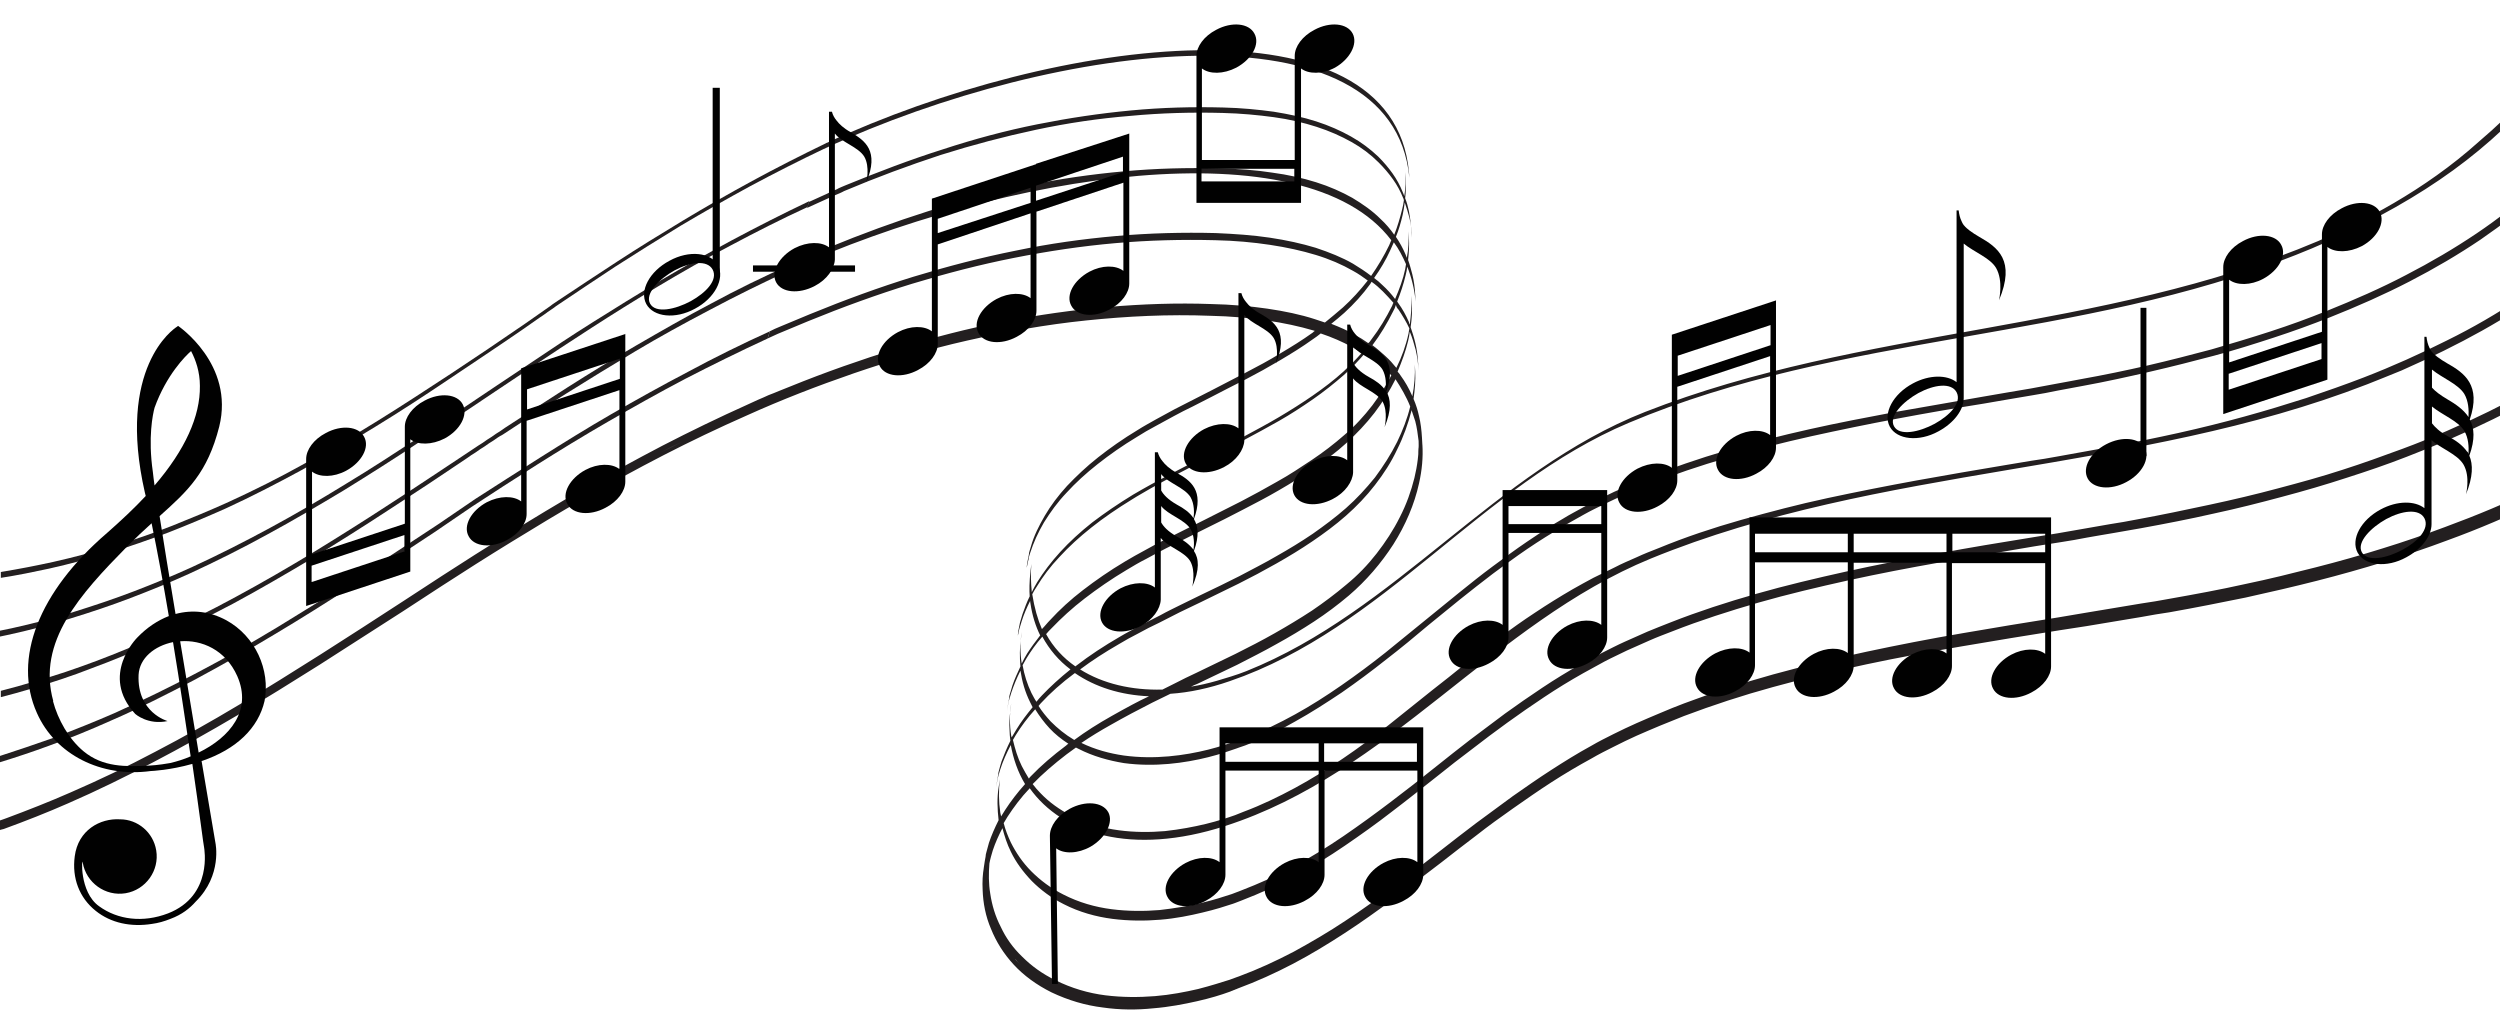 <?xml version="1.0" encoding="utf-8"?>
<!-- Generator: Adobe Illustrator 25.2.1, SVG Export Plug-In . SVG Version: 6.00 Build 0)  -->
<svg version="1.1" id="Layer_1" xmlns="http://www.w3.org/2000/svg" xmlns:xlink="http://www.w3.org/1999/xlink" x="0px" y="0px"
	 viewBox="0 0 595.3 245.1" style="enable-background:new 0 0 595.3 245.1;" xml:space="preserve">
<style type="text/css">
	.st0{fill:#231F20;}
	.st1{fill:#010101;}
</style>
<g>
	<path class="st0" d="M179.1,43.1c-5.7,3.1-11.3,6.3-16.6,9.5c-5.3,3.2-10.5,6.4-15.4,9.6c-4.9,3.2-9.6,6.3-14.1,9.3
		c-0.7,0.5-1.4,0.9-2,1.4c-0.7,0.5-1.3,0.9-2,1.4c-0.7,0.5-1.3,0.9-2,1.4c-0.7,0.5-1.3,0.9-2,1.4c-5.8,4-11.6,7.9-17.5,11.8
		c-5.8,3.8-11.6,7.6-17.4,11.2c-5.8,3.6-11.7,7.1-17.6,10.3c-5.9,3.3-11.9,6.3-18,9.1c-4.4,2-9,3.9-13.5,5.7
		c-4.6,1.8-9.2,3.4-13.9,4.8c-4.7,1.4-9.5,2.7-14.4,3.8c-4.1,0.9-8.2,1.7-12.5,2.4v1.4c3.9-0.6,7.8-1.4,11.5-2.2
		c4.9-1.1,9.7-2.4,14.4-3.8c4.7-1.4,9.4-3.1,14-4.8c4.6-1.8,9.1-3.7,13.6-5.7c6.1-2.8,12.1-5.9,18-9.1c6-3.3,11.8-6.8,17.7-10.4
		c5.9-3.6,11.7-7.4,17.5-11.3c5.8-3.9,11.7-7.8,17.5-11.8c0.7-0.5,1.3-0.9,2-1.4c0.7-0.5,1.3-0.9,2-1.4c0.7-0.5,1.4-0.9,2-1.4
		c0.7-0.5,1.4-0.9,2-1.4c4.5-3,9.2-6.2,14.1-9.4c5-3.2,10.1-6.4,15.5-9.7c5.4-3.2,11-6.4,16.7-9.5c5.8-3.1,11.7-6.1,17.8-9l0.4-1.3
		C190.7,37,184.8,40,179.1,43.1z"/>
	<path class="st0" d="M174.3,57.2c-5.9,3.2-11.6,6.4-17.2,9.7c-5.5,3.3-10.8,6.6-15.9,9.8c-5.1,3.2-9.9,6.4-14.5,9.5
		c-0.7,0.5-1.4,0.9-2.1,1.4c-0.7,0.5-1.4,0.9-2.1,1.4c-0.7,0.5-1.4,0.9-2.1,1.4c-0.7,0.5-1.4,0.9-2.1,1.4c-6,4-12,8.1-18,12
		c-6,3.9-11.9,7.8-17.9,11.4c-6,3.7-12,7.2-18.1,10.5c-6.1,3.3-12.2,6.4-18.5,9.3c-4.6,2.1-9.2,4-13.9,5.8
		c-4.7,1.8-9.5,3.4-14.3,4.9c-4.8,1.5-9.8,2.8-14.8,3.9c-1,0.2-1.9,0.4-2.9,0.6v1.4c0.6-0.1,1.3-0.3,1.9-0.4
		c5.1-1.1,10-2.4,14.9-3.9c4.9-1.5,9.7-3.1,14.4-4.9c4.7-1.8,9.4-3.7,14-5.8c6.3-2.9,12.5-6,18.5-9.3c6.1-3.3,12.2-6.9,18.2-10.5
		c6-3.7,12-7.5,18-11.5c6-3.9,12-8,18-12c0.7-0.5,1.4-0.9,2.1-1.4c0.7-0.5,1.4-0.9,2.1-1.4c0.7-0.5,1.4-0.9,2.1-1.4
		c0.7-0.5,1.4-0.9,2.1-1.4c4.6-3.1,9.5-6.3,14.6-9.6c5.1-3.3,10.4-6.6,15.9-9.9c5.5-3.3,11.3-6.6,17.2-9.7c6-3.2,12.1-6.3,18.4-9.2
		l0.4-1.4C186.4,50.9,180.3,54,174.3,57.2z"/>
	<path class="st0" d="M169.3,72.3c-6.1,3.2-12,6.6-17.7,9.9c-5.7,3.3-11.2,6.7-16.4,10c-5.2,3.3-10.2,6.6-15,9.7
		c-0.7,0.5-1.4,1-2.1,1.4c-0.7,0.5-1.4,1-2.1,1.4c-0.7,0.5-1.4,1-2.1,1.4c-0.7,0.5-1.4,0.9-2.1,1.4c-6.2,4.1-12.3,8.2-18.5,12.2
		c-6.1,4-12.3,7.9-18.5,11.7c-6.1,3.7-12.3,7.3-18.6,10.7c-6.2,3.4-12.6,6.5-19,9.4c-4.7,2.1-9.5,4.1-14.3,5.9
		c-4.8,1.8-9.7,3.5-14.8,4.9c-2.6,0.8-5.2,1.5-7.9,2.2v1.5c2.3-0.6,4.6-1.2,6.9-1.9c5-1.5,10-3.1,14.8-5c4.9-1.8,9.7-3.8,14.4-5.9
		c6.5-2.9,12.8-6.1,19.1-9.4c6.3-3.4,12.5-7,18.7-10.7c6.2-3.8,12.4-7.7,18.5-11.7c6.2-4,12.4-8.1,18.6-12.3c0.7-0.5,1.4-1,2.1-1.4
		c0.7-0.5,1.4-1,2.1-1.4c0.7-0.5,1.4-1,2.1-1.4c0.7-0.5,1.4-1,2.2-1.4c4.8-3.2,9.8-6.4,15-9.7c5.3-3.3,10.8-6.7,16.5-10.1
		c5.7-3.4,11.7-6.7,17.8-9.9c6.2-3.3,12.5-6.4,19-9.4l0.5-1.5l0,0C181.7,65.9,175.4,69,169.3,72.3z"/>
	<path class="st0" d="M163.9,88.5c-6.3,3.3-12.4,6.7-18.3,10.1c-5.9,3.4-11.5,6.9-16.9,10.3c-5.4,3.4-10.5,6.7-15.5,9.9
		c-0.7,0.5-1.5,1-2.2,1.5c-0.7,0.5-1.5,1-2.2,1.5c-0.7,0.5-1.5,1-2.2,1.5c-0.7,0.5-1.5,1-2.2,1.5c-6.4,4.2-12.7,8.4-19.1,12.5
		c-6.3,4.1-12.6,8-19,11.9c-6.3,3.8-12.7,7.5-19.2,10.9c-6.4,3.4-13,6.6-19.6,9.6c-4.8,2.1-9.8,4.1-14.8,6
		c-4.2,1.5-8.4,2.9-12.7,4.3v1.5c3.9-1.2,7.8-2.5,11.6-3.9c5-1.8,9.9-3.8,14.8-6c6.7-2.9,13.2-6.2,19.7-9.6
		c6.5-3.5,12.9-7.1,19.2-10.9c6.4-3.8,12.7-7.8,19.1-11.9c6.4-4.1,12.7-8.3,19.1-12.5c0.7-0.5,1.5-1,2.2-1.5c0.7-0.5,1.5-1,2.2-1.5
		c0.7-0.5,1.5-1,2.2-1.5c0.7-0.5,1.5-1,2.2-1.5c4.9-3.2,10.1-6.6,15.5-10c5.4-3.4,11.1-6.9,17-10.3c5.9-3.4,12.1-6.9,18.4-10.2
		c6.4-3.3,12.9-6.5,19.6-9.6l0.5-1.7C176.7,81.9,170.2,85.1,163.9,88.5z"/>
	<path class="st0" d="M335.6,42.3l-0.1-1.4c-4-42.4-83.5-32.5-138.8-6.8l-0.4,1.3C251.8,9.7,331.5-0.2,335.6,42.3z"/>
	<polygon class="st0" points="337.8,88.2 337.8,88.2 337.8,88.2 	"/>
	<path class="st0" d="M607.2,117.1c-0.8,0.4-1.6,0.8-2.4,1.2l0,0C605.6,117.9,606.4,117.5,607.2,117.1v-2.5
		c-1.2,0.6-2.3,1.2-3.5,1.8c-6.7,3.3-13.9,6.3-21.5,9.1c-4.8,1.8-9.7,3.5-14.9,5.1c-5.1,1.6-10.4,3.1-15.9,4.5
		c-5.5,1.4-11.1,2.8-16.9,4c-5.8,1.3-11.8,2.4-18,3.5c-2.2,0.4-4.4,0.8-6.6,1.1c-2.2,0.4-4.4,0.7-6.6,1.1c-2.2,0.4-4.4,0.7-6.6,1.1
		c-2.2,0.4-4.3,0.7-6.5,1.1c-7.7,1.2-15.4,2.5-23,3.8c-7.6,1.3-15.3,2.8-22.8,4.4c-7.5,1.6-14.9,3.4-22.2,5.4
		c-7.2,2-14.3,4.3-21.2,6.9c-1.9,0.7-3.8,1.5-5.7,2.3c-1.9,0.8-3.8,1.6-5.6,2.4c-1.8,0.8-3.7,1.7-5.5,2.6c-1.8,0.9-3.6,1.8-5.3,2.8
		c-3.3,1.8-6.5,3.8-9.6,5.8c-3.1,2-6.1,4.1-9.1,6.2c-2.9,2.1-5.8,4.3-8.7,6.4c-2.8,2.1-5.6,4.3-8.3,6.4c-3.7,2.9-7.5,5.8-11.3,8.7
		c-3.8,2.8-7.6,5.6-11.6,8.2c-3.9,2.6-8,5-12.2,7.3c-4.2,2.2-8.5,4.2-13.1,5.9c-0.2,0.1-0.4,0.1-2.2,0.8c-1.9,0.6-4.4,1.4-7.5,2.2
		c-3,0.7-6.6,1.4-10.3,1.7c-3.8,0.3-7.8,0.3-11.8-0.2c-4-0.5-8.1-1.7-11.9-3.6c-3.1-1.5-5.7-3.4-7.9-5.6c-2.2-2.1-3.9-4.5-5.1-7.1
		c-1.3-2.5-2.1-5.2-2.5-7.9c-0.4-2.4-0.4-4.8-0.2-7.2c0.2-1.1,0.5-2.1,0.8-3.1c0.6-1.8,1.4-3.6,2.3-5.3c0.5,1.9,1.1,3.8,2,5.6
		c1.2,2.5,2.9,4.8,5,7c2.1,2.1,4.6,4,7.6,5.5c3.7,1.9,7.7,3,11.6,3.5c3.9,0.5,7.8,0.5,11.4,0.2c3.7-0.3,7.1-1,10-1.7
		c3-0.7,5.5-1.5,7.3-2.1c0.2-0.1,0.4-0.1,2.1-0.8c4.4-1.7,8.6-3.6,12.7-5.8c4.1-2.2,8-4.6,11.8-7.2c3.8-2.6,7.6-5.3,11.2-8.1
		c3.7-2.8,7.3-5.7,11-8.6c2.6-2.1,5.3-4.2,8.1-6.3c2.7-2.1,5.5-4.2,8.4-6.3c2.9-2.1,5.8-4.1,8.8-6.1c3-2,6.1-3.9,9.3-5.7
		c1.7-0.9,3.4-1.9,5.1-2.8c1.7-0.9,3.5-1.7,5.3-2.6c1.8-0.8,3.6-1.6,5.4-2.4c1.8-0.8,3.7-1.5,5.5-2.2c6.6-2.6,13.5-4.8,20.4-6.8
		c7-2,14.2-3.7,21.4-5.3c7.3-1.6,14.6-3,22-4.3c7.4-1.3,14.9-2.5,22.3-3.8c2.1-0.3,4.2-0.7,6.3-1c2.1-0.3,4.2-0.7,6.3-1.1
		c2.1-0.4,4.2-0.7,6.4-1.1c2.1-0.4,4.2-0.7,6.3-1.1c6-1.1,11.7-2.2,17.4-3.5c5.6-1.2,11.1-2.6,16.3-4c5.3-1.4,10.4-2.9,15.3-4.5
		c5-1.6,9.7-3.2,14.3-5c7.3-2.8,14.2-5.8,20.7-9c4.7-2.3,9.1-4.7,13.3-7.3v-2.4c-4.5,2.8-9.3,5.4-14.4,7.9
		c-6.5,3.2-13.3,6.2-20.6,8.9c-4.6,1.7-9.3,3.4-14.3,5c-4.9,1.6-10,3-15.3,4.4c-5.2,1.4-10.7,2.7-16.3,3.9
		c-5.6,1.2-11.3,2.4-17.3,3.5c-2.1,0.4-4.2,0.8-6.3,1.1c-2.1,0.4-4.2,0.7-6.3,1.1c-2.1,0.4-4.2,0.7-6.3,1.1c-2.1,0.3-4.2,0.7-6.2,1
		c-7.4,1.2-14.8,2.4-22.2,3.8c-7.4,1.3-14.7,2.7-21.9,4.3c-7.2,1.6-14.4,3.3-21.4,5.3c-7,2-13.8,4.2-20.4,6.8
		c-1.9,0.7-3.7,1.5-5.5,2.2c-1.8,0.8-3.6,1.6-5.4,2.4c-1.8,0.8-3.5,1.7-5.3,2.6c-1.7,0.9-3.4,1.8-5.1,2.7c-3.2,1.8-6.3,3.7-9.3,5.7
		c-3,2-5.9,4-8.8,6.1c-2.8,2.1-5.6,4.2-8.4,6.3c-2.7,2.1-5.4,4.2-8,6.3c-3.6,2.9-7.2,5.7-10.9,8.5c-3.7,2.8-7.4,5.5-11.2,8.1
		c-3.8,2.6-7.7,5-11.8,7.2c-4,2.2-8.3,4.1-12.7,5.8c-0.2,0.1-0.3,0.1-2.1,0.8c-1.8,0.6-4.3,1.4-7.2,2.1c-2.9,0.7-6.4,1.3-10,1.7
		c-3.6,0.3-7.5,0.3-11.4-0.2c-3.9-0.5-7.8-1.6-11.5-3.5c-3-1.5-5.5-3.4-7.6-5.5c-2.1-2.1-3.7-4.5-4.9-6.9c-0.7-1.5-1.3-3-1.7-4.6
		c0.3-0.5,0.6-1,0.9-1.5c1.5-2.3,3.2-4.6,5.3-6.8c7.7,10.8,24.2,16.2,46.5,9c39.2-12.6,63.9-48.3,101.4-63.7
		c54.8-22.4,115.5-20.1,170.6-41.5c2.5-1,5.8-2.3,8.2-3.3c14-6.2,25.2-12.4,35.1-19.7v-2.4c-2.2,1.7-4.5,3.3-6.9,4.9
		c-5.4,3.6-11.2,7-17.5,10.1c-6.2,3.1-12.8,6.1-19.8,8.8c-4.4,1.7-9,3.3-13.7,4.9c-4.7,1.5-9.6,3-14.7,4.4
		c-5.1,1.4-10.3,2.7-15.7,3.9c-5.4,1.2-10.9,2.3-16.6,3.4c-2,0.4-4.1,0.7-6.1,1.1c-2,0.4-4.1,0.7-6.1,1.1c-2,0.4-4.1,0.7-6.1,1
		c-2,0.3-4,0.7-6,1c-7.1,1.2-14.3,2.4-21.4,3.7c-7.1,1.3-14.2,2.7-21.2,4.2c-7,1.5-13.8,3.3-20.6,5.2c-6.7,1.9-13.3,4.1-19.6,6.7
		c-1.8,0.7-3.6,1.4-5.3,2.2c-1.8,0.8-3.5,1.5-5.2,2.4c-1.7,0.8-3.4,1.7-5.1,2.5c-1.7,0.9-3.3,1.8-4.9,2.7c-3.1,1.8-6,3.6-9,5.6
		c-2.9,1.9-5.7,3.9-8.5,6c-2.7,2-5.4,4.1-8.1,6.2c-2.6,2.1-5.2,4.2-7.8,6.2c-3.5,2.8-7,5.6-10.5,8.4c-3.5,2.7-7.1,5.4-10.8,7.9
		c-3.7,2.5-7.5,4.9-11.4,7c-3.9,2.1-8,4.1-12.3,5.7c-0.2,0.1-0.3,0.1-2,0.8c-1.7,0.6-4.1,1.4-7,2.1c-2.9,0.7-6.1,1.3-9.7,1.7
		c-3.5,0.3-7.3,0.3-11-0.2c-3.8-0.5-7.6-1.6-11.2-3.4c-2.9-1.5-5.4-3.3-7.4-5.4c-0.7-0.7-1.3-1.4-1.9-2.2c2.3-2.4,5.1-4.8,8.1-7.1
		c0.7-0.5,1.5-1.1,2.2-1.6c0.2,0.1,0.4,0.2,0.6,0.3c3.5,1.8,7.2,2.8,10.8,3.4c3.7,0.5,7.3,0.5,10.7,0.2c3.4-0.3,6.6-0.9,9.4-1.6
		c2.8-0.7,5.1-1.5,6.8-2.1c0.2-0.1,0.3-0.1,2-0.7c4.2-1.6,8.1-3.5,11.9-5.7c3.8-2.1,7.5-4.5,11.1-6.9c3.6-2.5,7.1-5.1,10.5-7.8
		c3.5-2.7,6.9-5.5,10.2-8.3c2.5-2,5-4.1,7.5-6.1c2.6-2.1,5.2-4.1,7.8-6.1c2.7-2,5.4-4,8.2-5.9c2.8-1.9,5.7-3.7,8.7-5.5
		c1.6-0.9,3.2-1.8,4.8-2.7c1.6-0.9,3.3-1.7,4.9-2.5c1.7-0.8,3.3-1.6,5-2.3c1.7-0.7,3.4-1.5,5.2-2.2c6.2-2.5,12.5-4.6,19-6.5
		c6.5-1.9,13.2-3.6,19.9-5.1c6.8-1.5,13.6-2.9,20.5-4.2c6.9-1.3,13.8-2.5,20.7-3.6c1.9-0.3,3.9-0.7,5.8-1c2-0.3,3.9-0.7,5.9-1
		c2-0.3,3.9-0.7,5.9-1.1c2-0.4,3.9-0.7,5.9-1.1c5.5-1,10.9-2.2,16.1-3.4c5.2-1.2,10.3-2.5,15.2-3.8c4.9-1.3,9.6-2.8,14.2-4.3
		c4.6-1.5,9-3.1,13.3-4.8c6.8-2.7,13.1-5.5,19.1-8.6c6-3.1,11.6-6.4,16.8-9.9c5.2-3.6,10.1-7.3,14.6-11.4c0.5-0.4,0.9-0.9,1.4-1.3
		v-2.4c-0.8,0.8-1.6,1.5-2.4,2.3c-4.5,4-9.3,7.8-14.5,11.3c-5.2,3.5-10.8,6.8-16.8,9.9c-5.9,3.1-12.3,5.9-19,8.6
		c-4.2,1.7-8.6,3.3-13.2,4.8c-4.6,1.5-9.3,2.9-14.1,4.3c-4.9,1.3-9.9,2.6-15.1,3.8c-5.2,1.2-10.5,2.3-16.1,3.3
		c-1.9,0.4-3.9,0.7-5.9,1.1c-2,0.4-3.9,0.7-5.9,1.1c-2,0.3-3.9,0.7-5.9,1c-1.9,0.3-3.9,0.7-5.8,1c-6.9,1.2-13.8,2.4-20.6,3.6
		c-6.9,1.3-13.7,2.6-20.4,4.1c-6.7,1.5-13.4,3.2-19.9,5.1c-6.5,1.9-12.8,4.1-19,6.5c-1.7,0.7-3.4,1.4-5.1,2.2
		c-1.7,0.7-3.4,1.5-5,2.3c-1.7,0.8-3.3,1.6-4.9,2.5c-1.6,0.9-3.2,1.7-4.8,2.7c-3,1.7-5.8,3.6-8.6,5.5c-2.8,1.9-5.5,3.9-8.2,5.9
		c-2.7,2-5.2,4-7.8,6.1c-2.5,2-5,4.1-7.5,6.1c-3.4,2.8-6.8,5.5-10.2,8.3c-3.4,2.7-6.9,5.3-10.5,7.8c-3.6,2.5-7.2,4.8-11,6.9
		c-3.8,2.1-7.7,4-11.9,5.6c-0.2,0.1-0.3,0.1-2,0.7c-1.7,0.6-4,1.4-6.8,2.1c-2.8,0.7-6,1.3-9.4,1.6c-3.4,0.3-7,0.3-10.7-0.2
		c-3.4-0.5-6.8-1.4-10.1-3c2.2-1.5,4.5-2.9,7-4.3c1.6-0.9,3.2-1.8,4.9-2.7c1.7-0.9,3.3-1.7,5-2.6c1.4-0.7,2.9-1.4,4.3-2.1
		c4.5-0.3,9.2-1.3,14.1-3c36.8-12.6,59.7-46.6,95-61.5c50.9-21.5,107.7-19.5,158.9-40c2.3-0.9,5.4-2.2,7.6-3.2
		c23.4-10.7,38.7-21.8,52.4-38.1v-1l-0.6-0.8c-2.2,2.7-7.3,8.9-15.8,16.1C577.2,45.5,562.2,53,552,57.4
		c-51.3,21.8-108.6,20.4-160.3,40.7c-35.8,14.1-59.2,47.4-94.9,61.7c-2.5,1-4.7,1.6-7,2.3c-2.1,0.6-4.2,1.1-6.2,1.4
		c0.5-0.2,1-0.5,1.6-0.7c3.1-1.5,6.3-3,9.4-4.5c3.1-1.6,6.3-3.2,9.3-4.9c3.1-1.7,6.1-3.5,9-5.4c2.9-1.9,5.7-4,8.3-6.2
		c4.1-3.5,7.7-7.7,10.6-12.2c2.9-4.6,5-9.5,6.1-14.5c0.7-3.1,1-6.2,0.8-9.3c0,0.1,0,0.1,0,0.2l-0.1-1.8c-0.1-1.7-0.3-3.5-0.7-5.1
		c-0.3-1.4-0.7-2.7-1.3-4.1c0.3-2.2,0.5-4.4,0.4-6.5l0,0l-0.1-1.7c0.1,2.5-0.1,5.1-0.6,7.6c0-0.1-0.1-0.2-0.1-0.3
		c-0.7-1.6-1.6-3.2-2.7-4.7c-0.2-0.3-0.4-0.6-0.7-0.9c1-2.4,1.9-4.8,2.5-7.3c0.2-0.7,0.3-1.5,0.4-2.2c0.6,1.4,1,2.8,1.4,4.3
		c0.4,1.7,0.6,3.3,0.7,5l-0.1-1.7c-0.1-1.7-0.3-3.4-0.7-5c-0.3-1.3-0.7-2.5-1.1-3.7c0.3-2,0.4-3.9,0.3-5.9l-0.1-1.6
		c0.1,2.3-0.1,4.6-0.4,6.9c-0.1-0.2-0.2-0.4-0.2-0.6c-0.7-1.6-1.5-3.1-2.6-4.6c-0.1-0.1-0.1-0.2-0.2-0.3c0.8-2,1.5-4.1,2-6.2
		c0.2-0.7,0.3-1.4,0.4-2.1c1,2.5,1.7,5.3,2,8.3l-0.1-1.6c-0.1-1.7-0.3-3.3-0.7-4.9c-0.3-1.1-0.6-2.3-1-3.4c0.2-1.8,0.3-3.5,0.2-5.3
		l-0.1-1.5c0.1,2.1,0,4.2-0.4,6.3c-0.1-0.3-0.2-0.6-0.3-0.8c-0.6-1.4-1.4-2.9-2.3-4.2c0.7-1.7,1.2-3.5,1.6-5.2c0.2-1,0.4-2,0.5-3
		c0.4,1.2,0.8,2.4,1.1,3.6c0.4,1.6,0.6,3.2,0.6,4.8l-0.1-1.5c-0.1-1.6-0.3-3.2-0.6-4.8c-0.2-1-0.5-2.1-0.9-3.1
		c0.2-1.6,0.2-3.2,0.2-4.8l-0.1-1.4c0.1,1.9,0,3.8-0.3,5.7c-0.1-0.4-0.3-0.7-0.4-1c-0.6-1.5-1.4-3-2.4-4.4c-1-1.4-2.1-2.7-3.4-4
		c-1.9-1.8-4-3.4-6.5-4.8c-2.5-1.4-5.2-2.6-8.3-3.6c-3.1-1-6.4-1.7-10.1-2.3c-3.7-0.5-7.7-0.9-12-1c-7.3-0.2-14.6,0-22,0.7
		c-7.4,0.7-14.8,1.8-22.3,3.3c-7.5,1.5-15,3.5-22.6,6c-7.6,2.4-15.2,5.3-23,8.5c-0.7,0.3-1.5,0.6-2.2,1c-0.7,0.3-1.5,0.6-2.2,1
		c-0.7,0.3-1.5,0.7-2.2,1c-0.7,0.3-1.5,0.7-2.2,1l-0.4,1.4c0.7-0.3,1.5-0.7,2.2-1c0.7-0.3,1.5-0.7,2.2-1c0.7-0.3,1.5-0.7,2.2-1
		c0.7-0.3,1.5-0.6,2.2-1c7.8-3.3,15.4-6.1,23-8.6c7.6-2.4,15.2-4.4,22.7-6c7.5-1.6,15-2.7,22.4-3.3c7.4-0.7,14.8-0.9,22.1-0.7
		c4.3,0.1,8.4,0.5,12.1,1c3.7,0.5,7.1,1.3,10.2,2.3c3.1,1,5.8,2.2,8.3,3.6c2.5,1.4,4.6,3,6.5,4.9c1.3,1.3,2.4,2.6,3.4,4
		c1,1.4,1.8,2.9,2.4,4.4c0.1,0.2,0.2,0.4,0.2,0.6c-0.1,0.7-0.2,1.4-0.4,2.1c-0.5,2-1.1,4.1-1.9,6.1c-0.9-1.3-2-2.6-3.3-3.8
		c-1.9-1.9-4.2-3.5-6.7-5c-2.5-1.4-5.4-2.7-8.6-3.7c-3.2-1-6.7-1.8-10.5-2.3c-3.8-0.6-8-0.9-12.5-1c-7.6-0.2-15.2,0-22.8,0.7
		c-7.7,0.7-15.4,1.8-23.1,3.4c-7.8,1.6-15.6,3.6-23.5,6.1c-7.9,2.5-15.8,5.4-23.8,8.7c-0.8,0.3-1.5,0.7-2.3,1
		c-0.8,0.3-1.5,0.7-2.3,1c-0.8,0.3-1.5,0.7-2.3,1c-0.8,0.3-1.5,0.7-2.3,1l-0.5,1.5c51.7-23.5,123.3-34.4,143.8-7.3
		c-0.2,0.4-0.3,0.8-0.5,1.2c-1.2,2.5-2.7,5-4.3,7.3c-1.3-1-2.8-2-4.3-2.9c-2.6-1.5-5.6-2.7-8.9-3.8c-3.3-1-6.9-1.8-10.9-2.4
		c-4-0.6-8.3-0.9-12.9-1.1c-7.8-0.2-15.7,0-23.7,0.7c-7.9,0.7-15.9,1.8-24,3.5c-8,1.6-16.1,3.7-24.3,6.2c-8.1,2.5-16.3,5.5-24.6,8.9
		c-0.8,0.3-1.6,0.7-2.4,1c-0.8,0.3-1.6,0.7-2.4,1c-0.8,0.3-1.6,0.7-2.4,1c-0.8,0.3-1.6,0.7-2.4,1.1l-0.5,1.7
		c0.8-0.4,1.6-0.7,2.4-1.1c0.8-0.3,1.6-0.7,2.4-1c0.8-0.3,1.6-0.7,2.4-1c0.8-0.3,1.6-0.7,2.4-1c8.3-3.4,16.6-6.4,24.7-8.9
		c8.2-2.5,16.3-4.6,24.4-6.2c8.1-1.6,16.1-2.8,24.1-3.5c8-0.7,15.9-0.9,23.8-0.7c4.7,0.1,9,0.5,13,1.1c4,0.6,7.6,1.4,10.9,2.4
		c3.3,1,6.3,2.3,8.9,3.8c1.3,0.7,2.4,1.5,3.5,2.3c-1.8,2.3-3.8,4.5-5.9,6.4c-1.4,1.2-2.8,2.4-4.3,3.6c-0.8-0.3-1.6-0.5-2.4-0.8
		c-3.4-1.1-7.2-1.9-11.3-2.5c-4.1-0.6-8.6-1-13.4-1.1c-8.2-0.3-16.4,0-24.6,0.7c-8.3,0.7-16.6,1.9-24.9,3.5
		c-8.4,1.6-16.8,3.8-25.3,6.4c-8.4,2.6-17,5.6-25.6,9.1c-0.8,0.3-1.7,0.7-2.5,1c-0.8,0.3-1.6,0.7-2.5,1c-0.8,0.4-1.6,0.7-2.5,1.1
		c-0.8,0.4-1.6,0.7-2.4,1.1l-0.5,1.8c0,0,0,0,0,0c-0.7,0.3-1.3,0.6-2,0.9c0.7-0.3,1.3-0.6,2-0.9l0.5-1.8c-6.9,3.1-13.7,6.4-20.3,9.8
		c-6.5,3.4-12.9,6.9-19,10.4c-6.1,3.5-11.9,7-17.5,10.5c-5.6,3.4-10.9,6.8-16,10.1c-0.8,0.5-1.5,1-2.3,1.5c-0.8,0.5-1.5,1-2.3,1.5
		c-0.8,0.5-1.5,1-2.3,1.5c-0.8,0.5-1.5,1-2.3,1.5c-6.6,4.3-13.1,8.5-19.7,12.7c-6.5,4.1-13,8.2-19.6,12.1
		c-6.5,3.9-13.1,7.6-19.8,11.1c-6.6,3.5-13.3,6.7-20.2,9.7c-5,2.2-10.1,4.2-15.2,6.1c-0.6,0.2-1.3,0.5-2,0.7v1.6
		c0.3-0.1,0.6-0.2,0.8-0.3c1.1-0.4,2.1-0.8,3.2-1.2c-1.1,0.4-2.1,0.8-3.2,1.2c-0.3,0.1-0.6,0.2-0.8,0.3v0.7c0.4-0.2,0.9-0.3,1.3-0.4
		c5.2-1.9,10.3-3.9,15.3-6.1c6.9-3,13.6-6.3,20.3-9.8c6.7-3.5,13.3-7.2,19.9-11.1c6.6-3.9,13.2-8,19.7-12.1
		c6.6-4.2,13.2-8.5,19.8-12.7c0.8-0.5,1.5-1,2.3-1.5c0.8-0.5,1.5-1,2.3-1.5c0.8-0.5,1.5-1,2.3-1.5c0.8-0.5,1.5-1,2.3-1.5
		c5.4-3.5,10.9-7,16.6-10.5c5.7-3.5,11.6-7.1,17.6-10.5c6.1-3.5,12.3-6.9,18.7-10.2c6.4-3.3,13.1-6.5,19.9-9.5
		c8.2-3.7,16.7-7,25.4-10c8.8-3,17.7-5.7,27-7.8c9.3-2.1,18.7-3.8,28.4-4.8c9.7-1,19.6-1.5,29.6-1.1c4.8,0.1,9.2,0.5,13.3,1.1
		c4.1,0.6,7.8,1.4,11.2,2.4c0.1,0,0.2,0.1,0.3,0.1c-0.2,0.1-0.3,0.2-0.5,0.4c-2.5,1.8-5.1,3.4-7.8,5c-2.6,1.6-5.4,3.1-8.1,4.5
		c-2.7,1.4-5.4,2.8-8.1,4.2c-1.5,0.8-3,1.5-4.5,2.3c-1.5,0.8-3,1.5-4.5,2.3c-1.5,0.8-2.9,1.6-4.4,2.4c-1.4,0.8-2.9,1.6-4.3,2.5
		c-3.5,2.1-6.6,4.3-9.4,6.5c-2.8,2.2-5.2,4.5-7.4,6.8c-2.1,2.3-3.9,4.7-5.3,7.1c-1.4,2.4-2.6,4.8-3.3,7.3c-0.1,0.3-0.2,0.7-0.3,1
		c-0.1,0.3-0.2,0.7-0.2,1c-0.1,0.3-0.1,0.7-0.2,1c-0.1,0.3-0.1,0.7-0.2,1l-0.2,1.6c0-0.3,0.1-0.7,0.2-1c0.1-0.3,0.1-0.7,0.2-1
		s0.2-0.7,0.2-1c0.1-0.3,0.2-0.7,0.3-1c0.8-2.5,1.9-4.9,3.3-7.3c1.5-2.4,3.2-4.8,5.4-7.1c2.1-2.3,4.6-4.6,7.4-6.8
		c2.8-2.2,5.9-4.4,9.4-6.5c1.4-0.9,2.8-1.7,4.3-2.5c1.5-0.8,2.9-1.6,4.4-2.4c1.5-0.8,3-1.6,4.5-2.3c1.5-0.8,3-1.5,4.5-2.3
		c2.7-1.4,5.4-2.8,8.2-4.2c2.7-1.4,5.4-2.9,8.1-4.5c2.7-1.6,5.3-3.2,7.8-5c0.6-0.4,1.3-0.9,1.9-1.4c2.7,0.9,5.2,2,7.4,3.2
		c0.8,0.5,1.6,0.9,2.4,1.4c-1.4,1.6-2.8,3-4.3,4.4c-2.3,2.1-4.8,4-7.4,5.8c-2.6,1.8-5.3,3.5-8,5.1c-2.7,1.6-5.5,3.1-8.3,4.6
		c-2.8,1.5-5.6,2.9-8.4,4.3c-1.5,0.8-3.1,1.5-4.6,2.3c-1.5,0.8-3.1,1.6-4.6,2.4c-1.5,0.8-3,1.6-4.5,2.4c-1.5,0.8-3,1.7-4.4,2.5
		c-3.6,2.2-6.8,4.4-9.7,6.6c-2.9,2.3-5.4,4.6-7.6,7c-2.2,2.4-4,4.8-5.5,7.2c-0.5,0.8-0.9,1.6-1.3,2.4c-0.2-2.1-0.3-4.3-0.1-6.7
		l-0.2,1.6c-0.3,2.7-0.3,4.7-0.2,6.1c-0.7,1.4-1.2,2.8-1.7,4.2c-0.1,0.3-0.2,0.7-0.3,1c-0.1,0.3-0.2,0.7-0.3,1
		c-0.1,0.3-0.1,0.7-0.2,1c-0.1,0.3-0.1,0.7-0.2,1l-0.2,1.7c0-0.4,0.1-0.7,0.2-1c0.1-0.3,0.1-0.7,0.2-1s0.2-0.7,0.3-1
		c0.1-0.3,0.2-0.7,0.3-1c0.5-1.6,1.2-3.2,2-4.8c0,0.3,0.1,0.5,0.1,0.7c0.4,2.7,1.2,5.3,2.3,7.5c-1.1,1.4-2.2,2.9-3.1,4.3
		c-0.5,0.8-0.9,1.6-1.3,2.4c-0.4-2.5-0.4-5.1,0-7.5l-0.2,1.7c-0.3,2.1-0.3,4.3-0.1,6.5c-0.7,1.5-1.4,3-1.9,4.5
		c-0.1,0.3-0.2,0.7-0.3,1c-0.1,0.3-0.2,0.7-0.3,1c-0.1,0.3-0.2,0.7-0.2,1.1c-0.1,0.4-0.1,0.7-0.2,1.1l-0.3,1.8
		c0.1-0.4,0.1-0.7,0.2-1.1c0.1-0.4,0.1-0.7,0.2-1.1c0.1-0.3,0.2-0.7,0.3-1c0.1-0.3,0.2-0.7,0.3-1c0.6-1.8,1.3-3.5,2.2-5.3
		c0,0,0,0,0,0c0.4,2.6,1.1,5.1,2.3,7.5c0.2,0.4,0.4,0.8,0.6,1.2c-1.4,1.7-2.7,3.4-3.8,5.2c-0.4,0.7-0.8,1.3-1.2,2
		c0-0.1-0.1-0.3-0.1-0.4c-0.4-2.6-0.4-5.2,0-7.7l-0.2,1.8c-0.2,1.3-0.3,3.1-0.2,4.4c0,0.9,0.1,1.8,0.2,2.7c-0.8,1.6-1.5,3.3-2.1,4.9
		c-0.1,0.3-0.2,0.7-0.3,1c-0.1,0.3-0.2,0.7-0.3,1.1c-0.1,0.4-0.2,0.7-0.2,1.1c-0.1,0.4-0.1,0.7-0.2,1.1l-0.3,1.9
		c0.1-0.4,0.1-0.7,0.2-1.1c0.1-0.4,0.1-0.7,0.2-1.1c0.1-0.4,0.2-0.7,0.3-1.1c0.1-0.3,0.2-0.7,0.3-1c0.6-1.9,1.5-3.9,2.5-5.8
		c0.6,3.3,1.7,6.5,3.4,9.3c-1.8,2-3.4,4.1-4.7,6.1c-0.3,0.5-0.7,1.1-1,1.6c-0.1-0.3-0.1-0.6-0.2-0.9c-0.4-2.7-0.4-5.3-0.1-7.9
		l-0.3,1.9c-0.4,2.5-0.3,5.2,0,7.8c-0.9,1.8-1.7,3.6-2.3,5.4c-0.1,0.3-0.2,0.7-0.3,1.1c-0.1,0.4-0.2,0.7-0.3,1.1
		c-0.1,0.4-0.2,0.7-0.2,1.1c-0.1,0.4-0.1,0.7-0.2,1.1l-0.3,2c0-0.2,0.1-0.4,0.1-0.6c-0.3,1.7-0.4,3.5-0.3,5.4c0.1,3.1,0.7,6.3,2,9.3
		c1.2,3,3,5.9,5.4,8.5c2.4,2.6,5.4,4.8,9,6.6c4,1.9,8.1,3.1,12.2,3.6c4.1,0.6,8.2,0.6,12,0.2c3.8-0.3,7.4-1,10.5-1.7
		c3.1-0.7,5.7-1.5,7.6-2.2c0.2-0.1,0.4-0.1,0.5-0.2c0.2-0.1,0.4-0.1,0.5-0.2c0.2-0.1,0.4-0.1,0.5-0.2c0.2-0.1,0.4-0.1,0.5-0.2
		c4.6-1.7,9-3.7,13.2-5.9c4.2-2.2,8.3-4.7,12.3-7.3c4-2.6,7.9-5.4,11.7-8.2c3.8-2.9,7.6-5.8,11.4-8.7c2.7-2.1,5.5-4.3,8.3-6.4
		c2.8-2.2,5.7-4.3,8.7-6.4c3-2.1,6-4.2,9.1-6.2c3.1-2,6.3-3.9,9.6-5.7c1.7-1,3.5-1.9,5.3-2.8c1.8-0.9,3.6-1.8,5.4-2.6
		c1.8-0.8,3.7-1.6,5.6-2.4c1.9-0.8,3.8-1.5,5.7-2.3c6.9-2.6,13.9-4.9,21.2-6.9c7.3-2,14.7-3.8,22.2-5.4c7.5-1.6,15.2-3,22.8-4.3
		c7.7-1.3,15.4-2.6,23.1-3.8c2.2-0.3,4.3-0.7,6.5-1c2.2-0.4,4.4-0.7,6.6-1.1c2.2-0.4,4.4-0.7,6.6-1.1c2.2-0.4,4.4-0.8,6.6-1.1
		c6.2-1.1,12.2-2.3,18.1-3.5c5.9-1.3,11.5-2.6,17-4c5.5-1.4,10.8-2.9,16-4.5c5.2-1.6,10.2-3.3,15-5.1c7.7-2.8,14.9-5.9,21.7-9.2
		c0.7-0.3,1.4-0.7,2-1V117.1z M138.4,118.1c-6.1,3.5-12,7-17.6,10.5c-0.2,0.2-0.5,0.3-0.7,0.5c0.2-0.2,0.5-0.3,0.7-0.5
		C126.4,125.1,132.3,121.6,138.4,118.1c0.8-0.5,1.7-0.9,2.5-1.4C140,117.2,139.2,117.6,138.4,118.1z M157.4,107.7
		c-4.4,2.3-8.7,4.6-12.8,6.9C148.8,112.3,153,110,157.4,107.7c1.6-0.8,3.3-1.7,5-2.5C160.7,106,159.1,106.9,157.4,107.7z
		 M269.6,167.8c-1.7,0.9-3.3,1.8-4.9,2.7c-3.2,1.8-6.2,3.7-8.9,5.7c-2.2-1.3-4-2.8-5.6-4.4c-1.1-1.2-2.1-2.4-2.9-3.7
		c0.2-0.2,0.3-0.4,0.5-0.6c2.3-2.5,5-4.9,8.1-7.2c0,0,0,0,0.1,0c4.8,3.3,10.8,5.2,17.6,5.5C272.3,166.4,270.9,167.1,269.6,167.8z
		 M336.1,97.6c0.3,0.9,0.6,1.8,0.9,2.7c0.4,1.5,0.6,3.1,0.8,4.7c0.1,2.9-0.3,5.9-1,8.8c-0.8,3.2-1.9,6.3-3.5,9.4
		c-1.5,3-3.4,5.9-5.5,8.6c-2.1,2.7-4.5,5.2-7.2,7.4c-2.6,2.2-5.4,4.3-8.2,6.2c-2.9,1.9-5.9,3.7-8.9,5.4c-3,1.7-6.1,3.3-9.3,4.9
		c-3.1,1.5-6.2,3-9.3,4.5c-1.7,0.8-3.4,1.6-5.1,2.5c-1,0.5-2,1-3,1.5c-7.3,0.2-14.2-1.4-19.6-4.8c2.8-2.1,5.9-4.1,9.2-6
		c1.5-0.9,3.1-1.8,4.7-2.6c1.6-0.9,3.2-1.7,4.9-2.5c1.6-0.8,3.3-1.7,4.9-2.5c1.7-0.8,3.3-1.6,5-2.4c3-1.5,6-2.9,9-4.4
		c3-1.5,6-3.1,9-4.8c3-1.7,5.8-3.4,8.6-5.3c2.8-1.9,5.5-3.9,8-6.1c2.5-2.2,4.9-4.7,6.9-7.3c2.1-2.7,3.9-5.5,5.3-8.5
		c1.5-3,2.6-6.1,3.4-9.2C336.1,97.7,336.1,97.6,336.1,97.6z M335.8,96.8c-0.7,2.9-1.8,5.7-3.1,8.4c-1.5,3-3.3,5.8-5.3,8.5
		c-2.1,2.6-4.4,5.1-6.9,7.3c-2.5,2.2-5.2,4.2-7.9,6.1c-2.8,1.9-5.6,3.6-8.6,5.3c-2.9,1.7-5.9,3.2-8.9,4.8c-3,1.5-6,3-9,4.4
		c-1.6,0.8-3.3,1.6-4.9,2.4c-1.6,0.8-3.3,1.6-4.9,2.5c-1.6,0.8-3.3,1.7-4.9,2.5c-1.6,0.9-3.2,1.7-4.7,2.6c-3.8,2.2-7.3,4.5-10.4,6.9
		c-0.1,0.1-0.2,0.1-0.2,0.2c-2.9-2-5.3-4.6-7-7.7c0.4-0.5,0.8-0.9,1.3-1.4c2.3-2.4,4.9-4.8,7.9-7.1c3-2.3,6.3-4.6,10-6.8
		c1.5-0.9,3-1.8,4.6-2.6c1.5-0.8,3.1-1.7,4.7-2.5c1.6-0.8,3.2-1.6,4.8-2.4c1.6-0.8,3.2-1.6,4.8-2.4c2.9-1.4,5.8-2.9,8.7-4.4
		c2.9-1.5,5.8-3,8.7-4.7c2.8-1.6,5.6-3.4,8.3-5.2c2.7-1.9,5.3-3.8,7.7-6c2.4-2.2,4.7-4.6,6.7-7.2c1.9-2.5,3.6-5.2,5-8
		C333.6,92.3,334.9,94.5,335.8,96.8z M333,73.7c1,1.5,1.9,3,2.6,4.5c-0.1,0.4-0.1,0.8-0.2,1.2c-0.6,2.8-1.6,5.6-2.9,8.2
		c-0.8-1-1.6-1.9-2.6-2.8c-1-0.9-2-1.8-3.1-2.6c1.9-2.5,3.5-5.2,4.9-8c0.3-0.5,0.5-1,0.7-1.6C332.5,73.1,332.7,73.4,333,73.7z
		 M331,59.7c0.3-0.7,0.6-1.3,0.9-2c1.2,1.6,2.1,3.4,2.9,5.2c-0.1,0.4-0.1,0.8-0.2,1.2c-0.5,2.4-1.4,4.8-2.4,7.1
		c-0.9-1.2-1.9-2.3-3-3.3c-0.6-0.6-1.3-1.2-2-1.7C328.7,64.1,330,61.9,331,59.7z M322.6,79.7c-1.7-1-3.6-1.8-5.6-2.6
		c1-0.8,2.1-1.7,3.1-2.6c2.3-2.1,4.4-4.4,6.2-6.9c0.1-0.2,0.2-0.3,0.3-0.5c1,0.7,1.9,1.5,2.7,2.3c0.9,0.9,1.7,1.8,2.5,2.7
		c-0.1,0.2-0.2,0.4-0.3,0.7c-1.4,2.8-3,5.5-5,8.1c-0.2,0.3-0.4,0.6-0.7,0.8C324.8,81,323.7,80.3,322.6,79.7z M245.8,141.5
		c0.3-0.6,0.6-1.1,1-1.7c1.5-2.5,3.3-4.9,5.5-7.2c2.2-2.4,4.7-4.7,7.6-7c2.9-2.3,6.1-4.5,9.7-6.7c1.4-0.9,2.9-1.7,4.4-2.6
		c1.5-0.8,3-1.7,4.6-2.5c1.5-0.8,3.1-1.6,4.6-2.4c1.5-0.8,3.1-1.6,4.6-2.3c2.8-1.4,5.6-2.8,8.4-4.3c2.8-1.5,5.6-3,8.4-4.6
		c2.8-1.6,5.4-3.3,8-5.1c2.6-1.8,5.1-3.8,7.4-5.8c1.8-1.6,3.6-3.5,5.2-5.4c1.4,1,2.7,2,3.9,3.1c0.8,0.8,1.5,1.6,2.2,2.4
		c-1.3,2.5-2.8,4.8-4.5,7.1c-2,2.6-4.2,5-6.7,7.1c-2.4,2.1-5,4.1-7.7,5.9c-2.7,1.8-5.4,3.6-8.3,5.2c-2.8,1.6-5.7,3.2-8.6,4.7
		c-2.9,1.5-5.8,2.9-8.7,4.4c-1.6,0.8-3.2,1.6-4.8,2.4c-1.6,0.8-3.2,1.6-4.8,2.4c-1.6,0.8-3.1,1.6-4.7,2.5c-1.5,0.8-3.1,1.7-4.6,2.6
		c-3.7,2.2-7,4.5-10,6.8c-3,2.3-5.6,4.7-7.8,7.1c-0.7,0.7-1.3,1.5-2,2.2C247.1,147.5,246.3,144.7,245.8,141.5z M245.6,165
		c-1-2.1-1.7-4.3-2.1-6.6c0.3-0.5,0.6-1.1,0.9-1.6c1.1-1.8,2.3-3.5,3.8-5.2c1.7,3.1,3.9,5.7,6.7,7.8c-2.5,2-4.8,4.1-6.8,6.2
		c-0.5,0.5-0.9,1-1.3,1.5C246.3,166.4,246,165.7,245.6,165z M243.3,182.4c-1-2-1.6-4.1-2.1-6.2c0.2-0.4,0.5-0.8,0.7-1.2
		c1.3-2.1,2.8-4.1,4.6-6.1c1,1.6,2.1,3.1,3.4,4.5c1.3,1.4,2.8,2.6,4.5,3.7c-0.2,0.1-0.4,0.3-0.5,0.4c-3.2,2.4-6,4.8-8.4,7.3
		c-0.2,0.2-0.4,0.4-0.5,0.6C244.4,184.4,243.8,183.4,243.3,182.4z M242.2,228.9c-0.2-0.2-0.4-0.4-0.5-0.6c0.4,0.5,0.9,1,1.4,1.5
		C242.8,229.5,242.5,229.2,242.2,228.9z M249,234.3c0.7,0.4,1.3,0.8,2.1,1.1C250.3,235.1,249.7,234.7,249,234.3z"/>
	<path class="st0" d="M6.4,194.4c1.1-0.4,2.2-0.9,3.4-1.3C8.6,193.6,7.5,194,6.4,194.4z"/>
	<path class="st0" d="M235.4,214.8c-0.1-0.6-0.2-1.2-0.2-1.8C235.3,213.6,235.3,214.2,235.4,214.8z"/>
	<path class="st0" d="M235.8,216.7c-0.1-0.6-0.3-1.2-0.4-1.8C235.5,215.5,235.7,216.1,235.8,216.7z"/>
	<path class="st0" d="M235.1,208.9c0,0.6,0,1.2,0,1.7C235.1,210.1,235.1,209.5,235.1,208.9z"/>
	<path class="st0" d="M337.3,98.3c0.2,0.5,0.3,1,0.5,1.6C337.6,99.3,337.5,98.8,337.3,98.3z"/>
	<path class="st0" d="M336.7,96.7c0.2,0.5,0.4,1,0.6,1.6C337.1,97.7,336.9,97.2,336.7,96.7z"/>
	<path class="st0" d="M336.7,116.1c-0.1,0.5-0.3,1-0.4,1.6C336.5,117.1,336.6,116.6,336.7,116.1z"/>
	<path class="st0" d="M336.1,118.3c-0.2,0.7-0.5,1.4-0.7,2.1C335.7,119.7,335.9,119,336.1,118.3z"/>
	<path class="st0" d="M335.4,120.4c-0.3,0.7-0.6,1.4-0.9,2.1C334.8,121.8,335.1,121.1,335.4,120.4z"/>
	<path class="st0" d="M334.3,123.2c-0.2,0.5-0.5,1-0.7,1.5C333.8,124.2,334,123.7,334.3,123.2z"/>
	<path class="st0" d="M327.7,133.8c-0.5,0.6-1,1.2-1.5,1.8C326.7,135,327.2,134.4,327.7,133.8z"/>
	<path class="st0" d="M325.9,136c-0.4,0.5-0.9,0.9-1.3,1.4C325.1,136.9,325.5,136.4,325.9,136z"/>
	<path class="st0" d="M320.6,141.2c0.6-0.5,1.2-1,1.8-1.6C321.8,140.1,321.2,140.7,320.6,141.2z"/>
	<path class="st0" d="M322.9,139.1c0.4-0.4,0.8-0.8,1.2-1.2C323.7,138.3,323.3,138.7,322.9,139.1z"/>
	<path class="st0" d="M331,129.2c0,0.1-0.1,0.1-0.1,0.2c0.4-0.7,0.8-1.3,1.2-2C331.8,128,331.4,128.6,331,129.2z"/>
	<path class="st0" d="M328.1,133.4c0.4-0.5,0.7-0.9,1.1-1.4C328.8,132.4,328.4,132.9,328.1,133.4z"/>
	<path class="st0" d="M329.6,131.3c0.3-0.5,0.7-1,1-1.5C330.3,130.4,329.9,130.8,329.6,131.3z"/>
	<path class="st0" d="M333.2,125.3c-0.3,0.6-0.6,1.1-0.9,1.6C332.6,126.4,332.9,125.9,333.2,125.3z"/>
	<path class="st0" d="M336.9,115.4c0.1-0.6,0.3-1.2,0.4-1.8c-0.1,0.5-0.2,0.9-0.3,1.4C337,115.1,337,115.2,336.9,115.4z"/>
	<path class="st0" d="M337.8,108.8c0,0.5-0.1,1.1-0.1,1.6C337.8,109.9,337.8,109.4,337.8,108.8z"/>
	<path class="st0" d="M337.7,111c-0.1,0.7-0.2,1.4-0.3,2.2C337.5,112.5,337.6,111.7,337.7,111z"/>
	<path class="st0" d="M337.8,108.1c0-0.5,0-1.1,0-1.6C337.9,107,337.9,107.6,337.8,108.1z"/>
	<path class="st0" d="M338.6,105.3c0-0.4-0.1-0.9-0.1-1.3C338.6,104.4,338.6,104.9,338.6,105.3z"/>
	<path class="st0" d="M338,100.8c0.1,0.3,0.1,0.6,0.2,0.9c-0.1-0.5-0.2-0.9-0.3-1.4C337.9,100.5,337.9,100.6,338,100.8z"/>
	<path class="st0" d="M338.5,103.6c-0.1-0.5-0.2-1.1-0.3-1.6C338.3,102.5,338.4,103,338.5,103.6z"/>
	<path class="st0" d="M336.5,96.3c0-0.1-0.1-0.2-0.1-0.2c0,0,0,0,0,0C336.5,96.1,336.5,96.2,336.5,96.3z"/>
	<path class="st0" d="M336.1,95.4c-0.1-0.1-0.1-0.3-0.2-0.4C336,95.1,336.1,95.2,336.1,95.4C336.1,95.4,336.1,95.4,336.1,95.4z"/>
	<path class="st0" d="M333.6,91.1c0,0.1,0.1,0.1,0.1,0.2c-0.3-0.5-0.7-1-1.1-1.4C333,90.3,333.3,90.7,333.6,91.1z"/>
	<path class="st0" d="M335.8,94.7c-0.3-0.5-0.5-1-0.8-1.5C335.3,93.7,335.6,94.2,335.8,94.7z"/>
	<path class="st0" d="M334.8,92.8c-0.2-0.4-0.5-0.8-0.7-1.2C334.3,92,334.5,92.4,334.8,92.8z"/>
	<path class="st0" d="M332.5,89.6c0,0-0.1-0.1-0.1-0.1c0,0,0,0,0,0C332.4,89.5,332.5,89.6,332.5,89.6z"/>
	<path class="st0" d="M331.9,88.8c-0.1-0.1-0.2-0.3-0.3-0.4C331.6,88.6,331.7,88.7,331.9,88.8C331.9,88.8,331.9,88.8,331.9,88.8z"/>
	<path class="st0" d="M331.2,88.1c-0.4-0.5-0.9-0.9-1.3-1.3C330.3,87.2,330.8,87.6,331.2,88.1z"/>
	<path class="st0" d="M182.2,96c0.2-0.1,0.3-0.1,0.5-0.2c0.4-0.2,0.9-0.4,1.3-0.6c-0.4,0.2-0.9,0.4-1.3,0.6
		C182.5,95.9,182.4,95.9,182.2,96z"/>
	<path class="st0" d="M235.6,202.3c-0.1,0.4-0.2,0.7-0.3,1.1c0,0,0,0,0,0C235.4,203,235.5,202.7,235.6,202.3z"/>
	<path class="st0" d="M235.2,203.8c-0.1,0.2-0.1,0.5-0.2,0.7c0,0,0,0,0,0C235,204.2,235.1,204,235.2,203.8z"/>
	<path class="st0" d="M235.3,206.9c-0.1,0.6-0.1,1.2-0.2,1.8C235.2,208,235.3,207.4,235.3,206.9z"/>
	<path class="st0" d="M234.8,205.6c0-0.2,0.1-0.4,0.1-0.6C234.8,205.2,234.8,205.4,234.8,205.6C234.8,205.6,234.8,205.6,234.8,205.6
		z"/>
	<path class="st0" d="M235.1,211c0,0.6,0,1.2,0.1,1.8c0-0.4-0.1-0.9-0.1-1.3C235.1,211.3,235.1,211.1,235.1,211z"/>
	<path class="st0" d="M235.9,217c0.1,0.6,0.3,1.2,0.5,1.7C236.2,218.1,236,217.6,235.9,217z"/>
	<path class="st0" d="M236.5,219c0.2,0.6,0.4,1.2,0.6,1.7c0-0.1,0-0.1-0.1-0.2C236.8,220.1,236.6,219.6,236.5,219z"/>
	<path class="st0" d="M238.9,224.5c-0.3-0.6-0.7-1.1-0.9-1.7C238.3,223.3,238.6,223.9,238.9,224.5z"/>
	<path class="st0" d="M238,222.7c-0.3-0.6-0.6-1.2-0.8-1.7C237.4,221.6,237.7,222.2,238,222.7z"/>
	<path class="st0" d="M239.1,224.7c0.3,0.5,0.7,1.1,1,1.6C239.8,225.8,239.4,225.3,239.1,224.7z"/>
	<path class="st0" d="M240.3,226.6c0.4,0.5,0.8,1,1.2,1.5C241.1,227.6,240.7,227.1,240.3,226.6z"/>
	<path class="st0" d="M244.9,231.5c0.5,0.4,1.1,0.9,1.6,1.3C246,232.3,245.5,231.9,244.9,231.5z"/>
	<path class="st0" d="M246.9,233c0.6,0.4,1.2,0.8,1.8,1.2C248.1,233.8,247.5,233.4,246.9,233z"/>
	<path class="st0" d="M294.4,234.8c-0.2,0.1-0.4,0.1-0.5,0.2c-0.2,0.1-0.4,0.1-0.5,0.2c-0.1,0-0.3,0.1-0.4,0.1
		c0.2-0.1,0.6-0.2,2-0.7C294.8,234.6,294.6,234.7,294.4,234.8z"/>
	<path class="st0" d="M601.9,119.7c-0.8,0.4-1.6,0.8-2.4,1.1C600.3,120.4,601.1,120,601.9,119.7z"/>
</g>
<g>
	<g>
		<path class="st1" d="M510.7,106.7c1.3,2.5-0.6,6.1-4.4,8.1c-3.7,2-7.9,1.6-9.2-0.9c-1.3-2.5,0.6-6.1,4.4-8.1
			C505.3,103.8,509.4,104.2,510.7,106.7z"/>
	</g>
	<g>
		<rect x="509.7" y="73.3" class="st1" width="1.4" height="35.3"/>
	</g>
</g>
<g>
	<g>
		<g>
			<path class="st1" d="M171,63.2c-1.7-3.1-6.9-3.7-11.6-1.1c-4.7,2.5-7.2,7.1-5.5,10.3c1.7,3.1,6.9,3.7,11.6,1.1
				C170.2,71,172.6,66.4,171,63.2z M164.5,71.7c-3.7,2-8.4,3-9.7,0.6c-1.3-2.4,2.2-5.9,5.8-7.9c3.7-2,7.8-2.6,9.1-0.2
				C171,66.7,168.1,69.7,164.5,71.7z"/>
		</g>
	</g>
	<g>
		<path class="st1" d="M169.7,20.9v42.3c0,0,0,0,0.1,0c0.7,0.3,1,1.3,1,2.3h0.6V20.9H169.7z"/>
	</g>
</g>
<g>
	<path class="st1" d="M263.9,193.4c-1.4-2.5-5.5-2.8-9.2-0.8c-2.9,1.6-4.7,4.1-4.7,6.4h0l0.5,35.3l1.4,0l-0.4-32.3
		c1.8,1.4,5.2,1.3,8.2-0.4C263.3,199.5,265.2,195.8,263.9,193.4z"/>
</g>
<g>
	<path class="st1" d="M300.1,74.7c-1.8-1-2.8-2-3.4-2.8c-0.5-0.6-0.9-1.3-1.1-2.1h-0.7V102c-1.8-1.4-5.1-1.4-8.2,0.2
		c-3.7,2-5.7,5.6-4.4,8.1c1.3,2.5,5.4,2.9,9.2,0.9c2.9-1.5,4.7-4.1,4.8-6.3h0V75c1.6,2.1,5.6,3.2,7,5.5c1.4,2.4,0.5,6.1,0.5,6.1
		C306.9,79.1,303.5,76.6,300.1,74.7z"/>
</g>
<g>
	<path class="st1" d="M471.3,56.4c-0.9-0.5-1.6-1-2.3-1.5c-0.5-0.4-0.9-0.7-1.3-1.2c0,0-0.1-0.1-0.1-0.1v0c-0.2-0.3-0.4-0.6-0.5-0.9
		c-0.4-0.8-0.6-1.7-0.7-2.6h-0.5V91c-2.3-1.8-6.5-1.8-10.4,0.3c-4.7,2.5-7.2,7.1-5.5,10.3c1.7,3.1,6.9,3.7,11.6,1.1
		c3.7-2,6-5.1,6-7.9h0V58c2.4,2,6.3,3.4,7.7,5.8c1.8,3.1,0.7,7.7,0.7,7.7C480,62,475.7,58.9,471.3,56.4z M460.7,100.9
		c-3.7,2-8.4,3-9.7,0.6c-1.3-2.4,2.2-5.9,5.8-7.9c3.7-2,7.8-2.6,9.1-0.2C467.2,95.9,464.3,98.9,460.7,100.9z"/>
</g>
<g>
	<path class="st1" d="M330.1,93.2c2.5-6.8-0.8-9.2-4.1-11c-1.8-1-2.8-2-3.4-2.8c-0.5-0.6-0.9-1.3-1.1-2.1h-0.7v32.3
		c-1.8-1.4-5.1-1.4-8.2,0.2c-3.7,2-5.7,5.6-4.4,8.1c1.3,2.5,5.4,2.9,9.2,0.9c2.9-1.5,4.7-4.1,4.8-6.3h0V90.1c1.6,2.1,5.6,3.2,7,5.5
		c1.4,2.4,0.5,6.1,0.5,6.1C331.4,97.6,331.2,95,330.1,93.2z M329.9,93c-0.9-1.4-2.4-2.4-3.9-3.2c-2.3-1.3-3.3-2.5-3.8-3.4v-3.9
		c1.6,2.1,5.6,3.2,7,5.5C330.1,89.6,330.1,91.7,329.9,93z"/>
</g>
<g>
	<path class="st1" d="M284.3,131.2C284.4,131.2,284.4,131.1,284.3,131.2c1.3-3.6,1-5.9,0-7.6c2.5-6.8-0.8-9.2-4.1-11
		c-1.8-1-2.8-2-3.4-2.8c-0.5-0.6-0.9-1.3-1.1-2.1h-0.7v14.1v2.5v0.5v0.9v14.2c-1.8-1.4-5.1-1.4-8.2,0.2c-3.7,2-5.7,5.6-4.4,8.1
		c1.3,2.5,5.4,2.9,9.2,0.9c2.9-1.5,4.7-4.1,4.8-6.3h0v-14.1v-0.6c1.6,2.1,5.6,3.2,7,5.5c1.4,2.4,0.5,6.1,0.5,6.1
		C285.7,135.6,285.5,133,284.3,131.2z M276.5,112.9c1.6,2.1,5.6,3.2,7,5.5c0.9,1.6,0.9,3.7,0.7,5c-0.9-1.4-2.4-2.4-3.9-3.2
		c-2.3-1.3-3.3-2.5-3.8-3.4V112.9z M284.2,130.9C284.2,130.9,284.2,130.9,284.2,130.9C284.2,130.9,284.2,130.9,284.2,130.9
		c-1-1.3-2.4-2.3-3.9-3.1c-2.3-1.3-3.3-2.5-3.8-3.4v-0.7v-3.2c1.6,2.1,5.6,3.2,7,5.5C284.4,127.5,284.4,129.6,284.2,130.9z"/>
</g>
<g>
	<path class="st1" d="M588.1,99.9c2.8-8.2-1.3-11.1-5.4-13.4c-0.9-0.5-1.6-1-2.3-1.5c-0.5-0.4-0.9-0.7-1.3-1.2c0,0-0.1-0.1-0.1-0.1
		v0c-0.2-0.3-0.4-0.6-0.5-0.9c-0.4-0.8-0.6-1.7-0.7-2.6h-0.5v40.8c-2.3-1.8-6.5-1.8-10.4,0.3c-4.7,2.5-7.2,7.1-5.5,10.3
		c1.7,3.1,6.9,3.7,11.6,1.1c3.7-2,6-5.1,6-7.9h0v-20c2.2,2,6.1,3.3,7.6,5.8c1.7,2.9,0.6,7.1,0.6,7.1c1.7-4.2,1.7-7.1,0.8-9.2
		C589.4,104.6,589.2,101.9,588.1,99.9z M572.1,130.9c-3.7,2-8.4,3-9.7,0.6c-1.3-2.4,2.2-5.9,5.8-7.9c3.7-2,7.8-2.6,9.1-0.2
		C578.6,125.9,575.7,129,572.1,130.9z M579.1,88c2.4,2,6.2,3.4,7.7,5.8c1,1.7,1.1,3.9,1,5.5c-1.2-1.8-3.1-3.1-5-4.2
		c-1.7-1-2.9-1.9-3.7-2.8V88z M587.8,108.1c0-0.1-0.1-0.2-0.1-0.2c0,0,0-0.1,0-0.1c-0.1-0.1-0.1-0.2-0.2-0.3c0,0,0,0.1,0,0.1
		c-1.1-1.6-2.8-2.8-4.6-3.7c-2-1.1-3.1-2.2-3.8-3.1v-4c2.4,2,6.2,3.4,7.7,5.8C587.8,104.3,587.9,106.4,587.8,108.1z"/>
</g>
<g>
	<path class="st1" d="M53.9,147.7c-3.9-2.1-8-2.6-12.1-1.5c-1.5-8.8-2.8-17-3.8-23.3c6.7-6,11.4-10.3,14.2-21.3
		c3.7-14.9-9.8-24-9.8-24L42,77.9c-0.6,0.4-14.3,9.6-7.5,39.4c0.1,0.3,0.1,0.5,0.2,0.8c-2.7,2.9-5.8,5.8-9.2,8.8
		c-16.3,14-22.5,30-16.7,42.9c4.4,9.9,15.3,15.4,27.1,13.8c0.2,0,4.6-0.2,9.9-1.7c1.7,11.6,2.7,19.7,2.8,19.9
		c0,0.1,2.2,11.5-8.6,15.7c-6,2.3-12,1.5-16.4-1.7c-4.8-3.4-4.1-12-3.9-10.4c0.8,4.8,5.4,8.1,10.2,7.3c4.8-0.8,8.1-5.4,7.3-10.2
		c-0.7-4.3-4.4-7.4-8.6-7.4c-4.8-0.3-10,2.6-10.8,8.8c-0.7,5.2,1.1,9.9,5,13c3.6,2.9,8.4,3.9,13.4,3.1c1.5-0.2,2.9-0.6,4.4-1.2
		c2.7-1,4.6-2.5,6-4.1c0,0,0,0,0,0c6.4-6.3,4.7-14,4.7-14s-1.4-8.2-3.3-19.5c0,0,0,0,0.1,0c8.2-2.8,13.4-7.8,14.9-14.3
		C64.4,159.5,60.8,151.5,53.9,147.7z M36.4,112.4c-1.2-8.3,0-13.8,0.4-15.3c2.8-7.8,7.4-12.4,8.7-13.5c1.1,2.1,2.1,4.9,2.1,8.3
		c0.1,7.2-3.5,15.2-10.8,23.7C36.6,114.3,36.5,113.2,36.4,112.4z M45.4,180.1c-1.6,0.7-3.2,1.2-4.9,1.6c-2.8,0.5-4.8,0.6-4.9,0.6
		c-5.7,0.3-11.1,0.4-15.7-3.4c-3.5-2.9-6.1-7.5-7.3-12c0.1,0.1,0.1,0.1,0.1,0.1c-4-14.2,6.5-25.6,17.5-36.8c2.1-2.1,4-3.9,5.9-5.6
		c1.4,6.8,2.8,14.4,4.1,22.1c-2.6,1-5.2,2.7-7.5,5.1c-0.1,0.1-9,9-0.5,18.2c0,0,3,2.7,7.7,1.7c0,0-7.3-2-6.9-11
		c0.2-4,3.8-6.9,8.2-7.8C42.8,162.6,44.2,172.1,45.4,180.1z M47.3,179.2c-1.3-8-2.9-17.3-4.4-26.5c5.1-0.4,10.8,2,13.6,8.3
		C60.1,169.2,54.7,175.6,47.3,179.2z"/>
</g>
<g>
	<g>
		<path class="st1" d="M202.6,31.5c-1.8-1-2.8-2-3.4-2.8c-0.5-0.6-0.9-1.3-1.1-2.1h-0.7v32.3c-1.8-1.4-5.1-1.4-8.2,0.2
			c-3.7,2-5.7,5.6-4.4,8.1c1.3,2.5,5.4,2.9,9.2,0.9c2.9-1.5,4.7-4.1,4.8-6.3h0v-30c1.6,2.1,5.6,3.2,7,5.5c1.4,2.4,0.5,6.1,0.5,6.1
			C209.4,35.9,206,33.5,202.6,31.5z"/>
	</g>
	<g>
		<rect x="179.3" y="63.2" class="st1" width="24.3" height="1.5"/>
	</g>
</g>
<g>
	<path class="st1" d="M488.4,123.2L488.4,123.2L488.4,123.2l-71.8,0v3.9h0v4.4h0v2.3h0v21.6c-1.8-1.4-5.1-1.4-8.2,0.2
		c-3.7,2-5.7,5.6-4.3,8.1c1.3,2.5,5.4,2.9,9.1,0.9c2.9-1.5,4.7-4,4.7-6.2h0v-24.5h22.1v21.6c-1.8-1.4-5.1-1.4-8.1,0.2
		c-3.7,2-5.7,5.6-4.3,8.1c1.3,2.5,5.4,2.9,9.1,0.9c2.9-1.5,4.7-4,4.7-6.2h0v-24.5h22.1v21.6c-1.8-1.4-5.1-1.4-8.2,0.2
		c-3.7,2-5.7,5.6-4.3,8.1c1.3,2.5,5.4,2.9,9.1,0.9c2.9-1.5,4.7-4,4.7-6.2h0v-24.5H487v21.6c-1.8-1.4-5.1-1.4-8.1,0.2
		c-3.7,2-5.7,5.6-4.3,8.1c1.3,2.5,5.4,2.9,9.1,0.9c2.9-1.5,4.7-4,4.7-6.2h0V123.2z M417.9,131.5v-4.4h22.1v4.4H417.9z M441.4,131.5
		v-4.4h22.1v4.4H441.4z M464.9,131.5v-4.4H487v4.4H464.9z"/>
</g>
<g>
	<path class="st1" d="M338.8,173.2L338.8,173.2L338.8,173.2l-48.4,0v3.9h0v4.4h0v2h0v21.8c-1.8-1.4-5.1-1.4-8.1,0.2
		c-3.7,2-5.7,5.6-4.3,8.1c1.3,2.5,5.4,2.9,9.1,0.9c2.9-1.5,4.7-4,4.7-6.2h0v-24.8H314v21.8c-1.8-1.4-5.1-1.4-8.1,0.2
		c-3.7,2-5.7,5.6-4.3,8.1c1.3,2.5,5.4,2.9,9.1,0.9c2.9-1.5,4.7-4,4.7-6.2h0v-24.8h22.1v21.8c-1.8-1.4-5.1-1.4-8.1,0.2
		c-3.7,2-5.7,5.6-4.3,8.1c1.3,2.5,5.4,2.9,9.1,0.9c2.9-1.5,4.7-4,4.7-6.2h0V173.2z M291.8,181.4V177H314v4.4H291.8z M315.3,181.4
		V177h22.1v4.4H315.3z"/>
</g>
<g>
	<path class="st1" d="M382.7,116.7L382.7,116.7L382.7,116.7l-24.9,0v3.9h0v4.3h0v2h0v21.9c-1.8-1.4-5.1-1.4-8.1,0.2
		c-3.7,2-5.7,5.6-4.3,8.1c1.3,2.5,5.4,2.9,9.1,0.9c2.9-1.5,4.7-4,4.7-6.2h0v-24.9h22.1v21.9c-1.8-1.4-5.1-1.4-8.1,0.2
		c-3.7,2-5.7,5.6-4.3,8.1c1.3,2.5,5.4,2.9,9.1,0.9c2.9-1.5,4.7-4,4.7-6.2h0V116.7z M359.2,124.8v-4.3h22.1v4.3H359.2z"/>
</g>
<g>
	<path class="st1" d="M149,79.5L149,79.5L149,79.5l-24.9,8.2v5.4l0,0v4.8h0v2.7l0,0v18.8c-1.8-1.4-5.1-1.4-8.2,0.2
		c-3.7,2-5.7,5.6-4.3,8.1c1.3,2.5,5.4,2.9,9.1,0.9c2.9-1.5,4.7-4,4.7-6.2h0v-22.2l22.1-7.3v18.8c-1.8-1.4-5.1-1.4-8.1,0.2
		c-3.7,2-5.7,5.6-4.3,8.1c1.3,2.5,5.4,2.9,9.1,0.9c2.9-1.5,4.7-4,4.7-6.2h0V79.5z M125.5,97.5v-4.8l22.1-7.3v4.8L125.5,97.5z"/>
</g>
<g>
	<path class="st1" d="M423,71.5L423,71.5L423,71.5l-24.9,8.2v5.4l0,0v4.8h0v2.7l0,0v18.8c-1.8-1.4-5.1-1.4-8.2,0.2
		c-3.7,2-5.7,5.6-4.3,8.1c1.3,2.5,5.4,2.9,9.1,0.9c2.9-1.5,4.7-4,4.7-6.2h0V92.1l22.1-7.3v18.8c-1.8-1.4-5.1-1.4-8.1,0.2
		c-3.7,2-5.7,5.6-4.3,8.1c1.3,2.5,5.4,2.9,9.1,0.9c2.9-1.5,4.7-4,4.7-6.2h0V71.5z M399.5,89.5v-4.8l22.1-7.3v4.8L399.5,89.5z"/>
</g>
<g>
	<path class="st1" d="M110.2,96.3c-1.3-2.5-5.4-2.9-9.1-0.9c-2.9,1.5-4.7,4-4.7,6.2h0v23.1l-22.1,7.3v-19.7c1.8,1.4,5.1,1.4,8.1-0.2
		c3.7-2,5.7-5.6,4.3-8.1c-1.3-2.5-5.4-2.9-9.1-0.9c-2.9,1.5-4.7,4-4.7,6.2h0v35l0,0v0l24.8-8.2v-5.4l0,0V127h0v-2.7l0,0v-19.7
		c1.8,1.4,5.1,1.4,8.2-0.2C109.6,102.4,111.5,98.8,110.2,96.3z M96.3,131.3l-22.1,7.3v-3.9l22.1-7.3V131.3z"/>
</g>
<g>
	<path class="st1" d="M566.7,50.5c-1.3-2.5-5.4-2.9-9.1-0.9c-2.9,1.5-4.7,4-4.7,6.2h0V79l-22.1,7.3V66.6c1.8,1.4,5.1,1.4,8.1-0.2
		c3.7-2,5.7-5.6,4.3-8.1c-1.3-2.5-5.4-2.9-9.1-0.9c-2.9,1.5-4.7,4-4.7,6.2h0v35l0,0v0l24.8-8.2v-5.4l0,0v-3.9h0v-2.7l0,0V58.8
		c1.8,1.4,5.1,1.4,8.2-0.2C566.1,56.6,568,53,566.7,50.5z M552.8,85.5l-22.1,7.3V89l22.1-7.3V85.5z"/>
</g>
<g>
	<path class="st1" d="M322.1,8c-1.3-2.5-5.4-2.9-9.1-0.9c-2.9,1.5-4.7,4-4.7,6.2h0v24.8h-22.1V16.3c1.8,1.4,5.1,1.4,8.2-0.2
		c3.7-2,5.7-5.6,4.3-8.1c-1.3-2.5-5.4-2.9-9.1-0.9c-2.9,1.5-4.7,4-4.7,6.2h0v35h0v0h24.9v-5.2h0v-3h0v-2h0V16.3
		c1.8,1.4,5.1,1.4,8.1-0.2C321.4,14.1,323.4,10.5,322.1,8z M308.2,43.2h-22.1v-3h22.1V43.2z"/>
</g>
<g>
	<path class="st1" d="M268.9,40.6v-5.9l0-2.9L246.7,39v0l0,0.1l-24.8,8.2v5.4l0,0V56l0,0v2.7l0,0v20.2c-1.8-1.4-5.1-1.4-8.1,0.2
		c-3.7,2-5.7,5.6-4.3,8.1c1.3,2.5,5.4,2.9,9.1,0.9c2.9-1.5,4.7-4,4.7-6.2h0V58.2l22.1-7.4V71c-1.8-1.4-5.1-1.4-8.1,0.2
		c-3.7,2-5.7,5.6-4.3,8.1c1.3,2.5,5.4,2.9,9.1,0.9c2.9-1.5,4.7-4,4.7-6.2h0V50.4l20.7-6.9v21c-1.8-1.4-5.1-1.4-8.1,0.2
		c-3.7,2-5.7,5.6-4.3,8.1c1.3,2.5,5.4,2.9,9.1,0.9c2.9-1.5,4.7-4,4.7-6.2h0V41.9V40.6L268.9,40.6z M223.3,55.5v-3.4l22.1-7.4v3.6
		L223.3,55.5z M246.7,47.8v-3.6l20.7-6.9V41L246.7,47.8z"/>
</g>
</svg>
